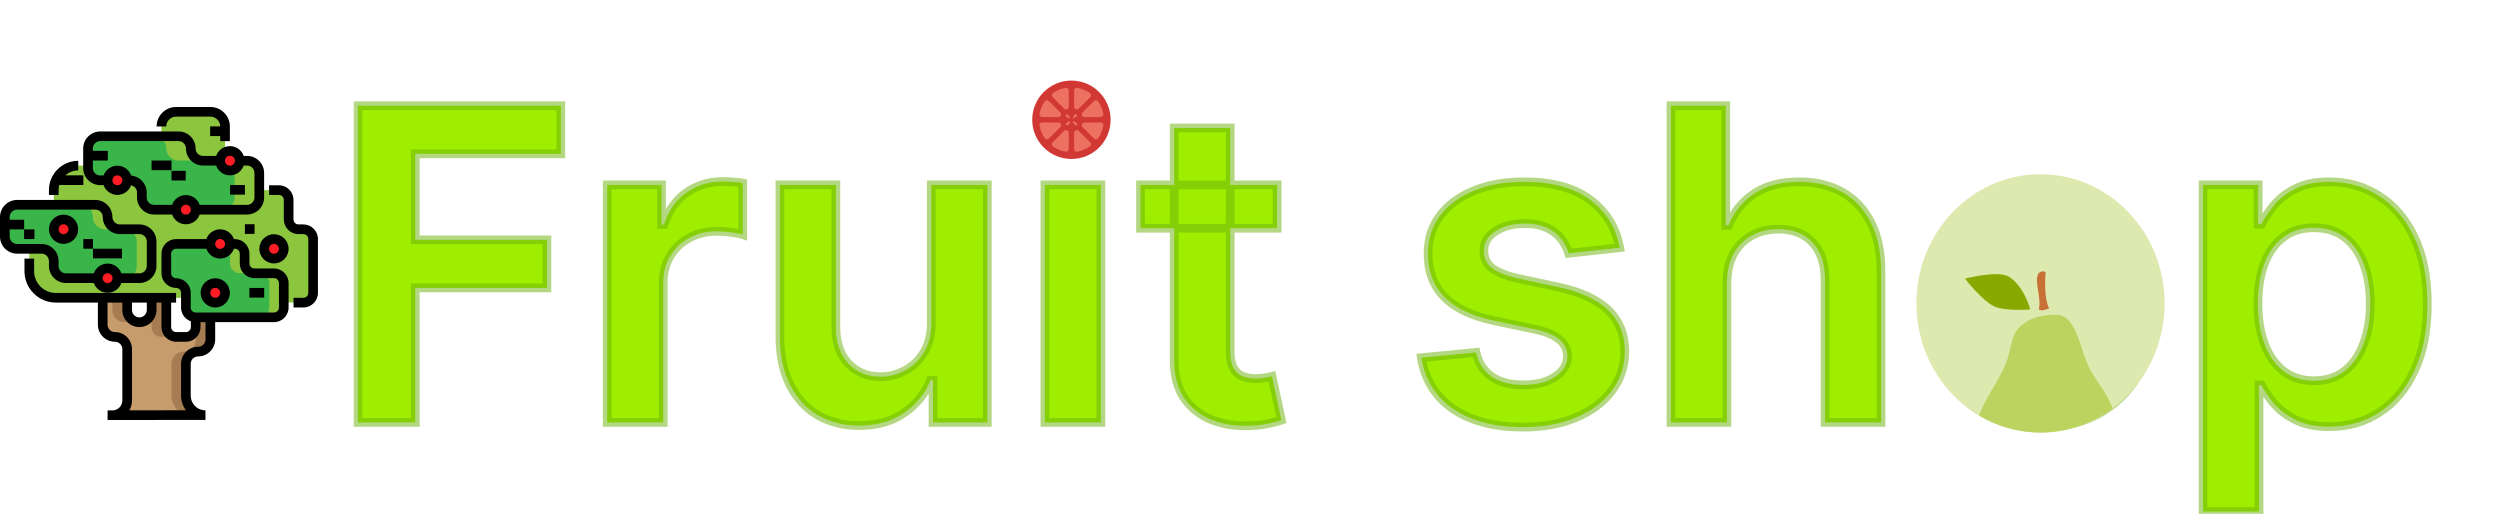 <svg width="574" height="118" viewBox="0 0 574 118" fill="none" xmlns="http://www.w3.org/2000/svg">
<g clip-path="url(#clip0_11_213)">
<path d="M67.397 69.488H69.644C70.885 69.488 71.892 68.084 71.892 64.994V54.882C71.892 53.641 70.885 52.635 69.644 52.635H68.521C67.28 52.635 66.274 51.629 66.274 50.388V45.894C66.274 44.653 65.268 43.647 64.027 43.647H61.78H51.668V32.411V29.041C51.668 27.179 50.159 25.67 48.297 25.67H40.433C38.571 25.67 37.062 27.179 37.062 29.041V38.029H17.962C14.859 38.029 12.344 40.544 12.344 43.647V57.129H6.726V59.376V62.27C6.726 65.636 9.455 68.364 12.82 68.364H40.432" fill="#8CC63F"/>
<path d="M44.927 75.106C44.927 76.347 43.921 77.353 42.68 77.353H40.433C39.192 77.353 38.186 76.347 38.186 75.106V68.365H34.815V71.174C34.815 72.725 33.557 73.983 32.006 73.983C30.454 73.983 29.197 72.725 29.197 71.174V68.365H23.579V74.544C23.579 76.096 24.837 77.353 26.388 77.353C27.939 77.353 29.197 78.611 29.197 80.162V91.959C29.197 93.821 27.688 95.33 25.826 95.33H24.703H47.174C44.692 95.33 42.679 93.318 42.679 90.836V83.533C42.679 81.981 43.937 80.724 45.488 80.724C47.04 80.724 48.297 79.466 48.297 77.915V72.859H44.927V75.106Z" fill="#C69C6D"/>
<path d="M44.997 72.913V77.915C44.997 79.466 43.741 80.724 42.189 80.724C40.638 80.724 39.382 81.981 39.382 83.533V90.836C39.382 93.318 41.321 95.375 43.803 95.375H47.174C44.692 95.375 42.633 93.318 42.633 90.836V83.533C42.633 81.981 43.889 80.724 45.44 80.724C46.992 80.724 48.248 79.466 48.248 77.915V72.913H44.997Z" fill="#A67C52"/>
<path d="M34.801 75.106C34.801 76.347 35.821 77.346 37.062 77.346H39.309C39.504 77.346 39.697 77.317 39.878 77.27C38.91 77.019 38.199 76.152 38.199 75.106V68.627H34.801V71.174V75.106Z" fill="#A67C52"/>
<path d="M28.615 73.983C29.251 73.983 29.834 73.764 30.305 73.408C29.626 72.895 29.185 72.09 29.185 71.174V69.071H25.787V71.174C25.786 72.725 27.064 73.983 28.615 73.983Z" fill="#A67C52"/>
<path d="M48.297 56.005H40.432C39.191 56.005 38.185 57.011 38.185 58.252V62.747C38.185 63.988 39.191 64.994 40.432 64.994C41.673 64.994 42.679 66 42.679 67.241V70.611C42.679 71.852 43.685 72.858 44.926 72.858H62.903C64.144 72.858 65.15 71.852 65.15 70.611V64.994C65.15 63.753 64.144 62.747 62.903 62.747H58.409C57.168 62.747 56.162 61.741 56.162 60.5V58.253C56.162 57.012 55.156 56.006 53.915 56.006" fill="#39B54A"/>
<path d="M26.95 63.87H32.006C33.557 63.87 34.815 62.613 34.815 61.062V55.444C34.815 53.892 33.557 52.635 32.006 52.635H27.512C25.96 52.635 24.703 51.377 24.703 49.826C24.703 48.275 23.445 47.017 21.894 47.017H3.917C2.366 47.017 1.108 48.275 1.108 49.826V54.32C1.108 55.872 2.366 57.129 3.917 57.129H9.535C11.086 57.129 12.344 58.387 12.344 59.938V61.062C12.344 62.613 13.601 63.87 15.153 63.87H22.456" fill="#39B54A"/>
<path d="M52.829 58.253V60.5C52.829 61.741 53.797 62.717 55.038 62.717H58.409C57.168 62.717 56.228 61.741 56.228 60.5V58.253C56.228 57.012 55.156 56.067 53.915 56.067H50.544C51.785 56.067 52.829 57.012 52.829 58.253Z" fill="#8CC63F"/>
<path d="M61.843 70.639C61.843 71.88 60.774 72.913 59.533 72.913H62.903C64.144 72.913 65.094 71.853 65.094 70.612V64.995C65.094 63.753 64.144 62.717 62.903 62.717H59.533C60.774 62.717 61.843 63.752 61.843 64.993V70.639Z" fill="#8CC63F"/>
<path d="M21.332 49.86C21.332 51.412 22.59 52.668 24.141 52.668H27.512C25.96 52.668 24.703 51.412 24.703 49.86C24.703 48.309 23.445 47.053 21.894 47.053H18.523C20.075 47.053 21.332 48.309 21.332 49.86Z" fill="#8CC63F"/>
<path d="M31.402 61.076C31.402 62.627 30.186 63.899 28.635 63.899H32.006C33.557 63.899 34.801 62.613 34.801 61.062V58.253V55.444C34.801 53.893 33.557 52.668 32.006 52.668H28.635C30.187 52.668 31.402 53.916 31.402 55.467V61.076Z" fill="#8CC63F"/>
<path d="M23.018 41.4C21.466 41.4 20.209 40.142 20.209 38.591V34.096C20.209 32.545 21.466 31.288 23.018 31.288H40.994C42.546 31.288 43.803 32.545 43.803 34.096C43.803 35.648 45.061 36.906 46.612 36.906H56.724C58.276 36.906 59.533 38.163 59.533 39.714V45.332C59.533 46.883 58.276 48.141 56.724 48.141H44.927H35.377C33.825 48.141 32.568 46.883 32.568 45.332V44.209C32.568 42.657 31.31 41.4 29.759 41.4H23.018Z" fill="#39B54A"/>
<path d="M24.703 66.118C25.944 66.118 26.95 65.112 26.95 63.871C26.95 62.63 25.944 61.623 24.703 61.623C23.462 61.623 22.456 62.63 22.456 63.871C22.456 65.112 23.462 66.118 24.703 66.118Z" fill="#FF1D25"/>
<path d="M14.591 54.883C15.832 54.883 16.838 53.877 16.838 52.636C16.838 51.395 15.832 50.389 14.591 50.389C13.35 50.389 12.344 51.395 12.344 52.636C12.344 53.877 13.35 54.883 14.591 54.883Z" fill="#FF1D25"/>
<path d="M42.68 50.389C43.921 50.389 44.927 49.383 44.927 48.142C44.927 46.901 43.921 45.895 42.68 45.895C41.439 45.895 40.433 46.901 40.433 48.142C40.433 49.383 41.439 50.389 42.68 50.389Z" fill="#FF1D25"/>
<path d="M26.949 43.647C28.19 43.647 29.196 42.641 29.196 41.4C29.196 40.159 28.19 39.153 26.949 39.153C25.708 39.153 24.702 40.159 24.702 41.4C24.702 42.641 25.708 43.647 26.949 43.647Z" fill="#FF1D25"/>
<path d="M49.421 69.489C50.662 69.489 51.668 68.483 51.668 67.242C51.668 66.001 50.662 64.995 49.421 64.995C48.18 64.995 47.174 66.001 47.174 67.242C47.174 68.483 48.18 69.489 49.421 69.489Z" fill="#FF1D25"/>
<path d="M50.544 58.253C51.785 58.253 52.791 57.247 52.791 56.006C52.791 54.765 51.785 53.759 50.544 53.759C49.303 53.759 48.297 54.765 48.297 56.006C48.297 57.247 49.303 58.253 50.544 58.253Z" fill="#FF1D25"/>
<path d="M62.904 59.376C64.145 59.376 65.151 58.37 65.151 57.129C65.151 55.888 64.145 54.882 62.904 54.882C61.663 54.882 60.657 55.888 60.657 57.129C60.657 58.37 61.663 59.376 62.904 59.376Z" fill="#FF1D25"/>
<path d="M38.185 34.048C38.185 35.6 39.443 36.856 40.994 36.856H46.612C45.061 36.856 43.803 35.6 43.803 34.048C43.803 32.497 42.546 31.241 40.994 31.241H35.377C36.928 31.241 38.185 32.497 38.185 34.048Z" fill="#8CC63F"/>
<path d="M53.863 45.305C53.863 46.856 52.657 48.087 51.106 48.087H56.724C58.275 48.087 59.479 46.883 59.479 45.332V39.714C59.479 38.163 58.275 36.856 56.724 36.856H51.106C52.657 36.856 53.863 38.125 53.863 39.676V45.305Z" fill="#8CC63F"/>
<path d="M69.645 70.596H67.397V68.38H69.645C70.273 68.38 70.784 67.869 70.784 67.241V54.882C70.784 54.254 70.273 53.743 69.645 53.743H68.521C66.671 53.743 65.166 52.238 65.166 50.388V45.894C65.166 45.266 64.655 44.755 64.027 44.755H61.78V42.538H64.027C65.877 42.538 67.382 44.043 67.382 45.894V50.388C67.382 51.016 67.893 51.526 68.521 51.526H69.645C71.495 51.526 73 53.032 73 54.882V67.241C73 69.091 71.495 70.596 69.645 70.596Z" fill="black"/>
<path d="M52.792 39.152C54.033 39.152 55.039 38.146 55.039 36.905C55.039 35.664 54.033 34.658 52.792 34.658C51.551 34.658 50.545 35.664 50.545 36.905C50.545 38.146 51.551 39.152 52.792 39.152Z" fill="#FF1D25"/>
<path d="M14.591 55.99C12.741 55.99 11.235 54.485 11.235 52.635C11.235 50.785 12.741 49.28 14.591 49.28C16.441 49.28 17.946 50.785 17.946 52.635C17.946 54.485 16.441 55.99 14.591 55.99ZM14.591 51.496C13.963 51.496 13.452 52.007 13.452 52.635C13.452 53.263 13.963 53.774 14.591 53.774C15.219 53.774 15.73 53.263 15.73 52.635C15.73 52.007 15.219 51.496 14.591 51.496Z" fill="black"/>
<path d="M49.421 70.597C47.571 70.597 46.065 69.091 46.065 67.241C46.065 65.391 47.571 63.886 49.421 63.886C51.271 63.886 52.776 65.391 52.776 67.241C52.776 69.091 51.271 70.597 49.421 70.597ZM49.421 66.102C48.793 66.102 48.282 66.613 48.282 67.241C48.282 67.869 48.793 68.38 49.421 68.38C50.049 68.38 50.56 67.869 50.56 67.241C50.56 66.613 50.049 66.102 49.421 66.102Z" fill="black"/>
<path d="M62.903 60.485C61.053 60.485 59.548 58.98 59.548 57.129C59.548 55.279 61.053 53.774 62.903 53.774C64.753 53.774 66.259 55.279 66.259 57.129C66.259 58.98 64.754 60.485 62.903 60.485ZM62.903 55.99C62.275 55.99 61.764 56.501 61.764 57.129C61.764 57.757 62.275 58.268 62.903 58.268C63.531 58.268 64.042 57.757 64.042 57.129C64.042 56.501 63.531 55.99 62.903 55.99Z" fill="black"/>
<path d="M7.906 52.668H5.541V54.885H7.906V52.668Z" fill="black"/>
<path d="M21.353 54.885H19.137V57.101H21.353V54.885Z" fill="black"/>
<path d="M28.003 57.101H21.353V59.318H28.003V57.101Z" fill="black"/>
<path d="M19.137 40.255H14.995C15.788 39.56 16.826 39.138 17.962 39.138V36.921C14.253 36.921 11.236 39.938 11.236 43.647V44.77H13.452V43.647C13.452 43.24 13.507 42.847 13.609 42.472H19.137V40.255H19.137V40.255Z" fill="black"/>
<path d="M56.724 35.797H55.958C55.499 34.49 54.253 33.55 52.791 33.55C51.329 33.55 50.084 34.49 49.625 35.797H46.612C45.674 35.797 44.911 35.035 44.911 34.097C44.911 31.937 43.154 30.18 40.994 30.18H23.017C20.858 30.18 19.1 31.937 19.1 34.097V38.591C19.1 40.751 20.858 42.508 23.017 42.508H23.784C24.242 43.815 25.488 44.755 26.95 44.755C28.399 44.755 29.636 43.832 30.105 42.544C30.877 42.704 31.459 43.39 31.459 44.209V45.333C31.459 47.492 33.217 49.25 35.377 49.25H39.513C39.972 50.557 41.218 51.497 42.68 51.497C44.142 51.497 45.387 50.557 45.846 49.25H56.724C58.884 49.25 60.641 47.492 60.641 45.333V39.715C60.641 37.555 58.884 35.797 56.724 35.797ZM52.791 35.767C53.419 35.767 53.93 36.278 53.93 36.906C53.93 37.534 53.419 38.045 52.791 38.045C52.163 38.045 51.653 37.534 51.653 36.906C51.653 36.278 52.163 35.767 52.791 35.767ZM26.95 42.539C26.322 42.539 25.811 42.028 25.811 41.4C25.811 40.772 26.322 40.261 26.95 40.261C27.578 40.261 28.089 40.772 28.089 41.4C28.089 42.028 27.578 42.539 26.95 42.539ZM42.679 49.28C42.052 49.28 41.541 48.769 41.541 48.141C41.541 47.513 42.052 47.002 42.679 47.002C43.307 47.002 43.818 47.513 43.818 48.141C43.818 48.769 43.307 49.28 42.679 49.28ZM58.424 45.332C58.424 46.27 57.661 47.033 56.724 47.033H45.846C45.387 45.726 44.142 44.786 42.679 44.786C41.218 44.786 39.972 45.726 39.513 47.033H35.376C34.439 47.033 33.676 46.27 33.676 45.332V44.209C33.676 42.171 32.112 40.493 30.122 40.309C29.668 38.993 28.418 38.044 26.95 38.044C25.488 38.044 24.242 38.984 23.783 40.291H23.017C22.08 40.291 21.317 39.528 21.317 38.591V36.856H24.752V34.64H21.317V34.097C21.317 33.159 22.08 32.396 23.017 32.396H40.994C41.932 32.396 42.695 33.159 42.695 34.097C42.695 36.257 44.452 38.014 46.612 38.014H49.625C50.084 39.321 51.329 40.261 52.791 40.261C54.253 40.261 55.499 39.321 55.958 38.014H56.724C57.661 38.014 58.424 38.777 58.424 39.715V45.332H58.424Z" fill="black"/>
<path d="M39.382 36.856H34.801V39.073H39.382V36.856Z" fill="black"/>
<path d="M42.633 39.221H39.382V41.437H42.633V39.221Z" fill="black"/>
<path d="M56.228 42.472H52.829V44.688H56.228V42.472Z" fill="black"/>
<path d="M58.444 51.486H56.228V53.703H58.444V51.486Z" fill="black"/>
<path d="M60.661 66.115H57.262V68.332H60.661V66.115Z" fill="black"/>
<path d="M48.297 24.561H40.432C37.963 24.561 35.954 26.571 35.954 29.041H38.17C38.17 27.793 39.185 26.778 40.433 26.778H48.297C49.539 26.778 50.55 27.784 50.559 29.024H48.248V31.241H50.56V32.411H52.776V29.04C52.776 26.571 50.767 24.561 48.297 24.561Z" fill="black"/>
<path d="M11.235 59.938V61.062C11.235 63.222 12.993 64.979 15.153 64.979H21.536C21.995 66.286 23.241 67.226 24.703 67.226C26.165 67.226 27.41 66.286 27.869 64.979H32.006C34.166 64.979 35.923 63.222 35.923 61.062V55.444C35.923 53.284 34.166 51.527 32.006 51.527H27.512C26.574 51.527 25.811 50.764 25.811 49.826C25.811 47.666 24.054 45.909 21.894 45.909H3.917C1.757 45.909 0 47.666 0 49.826V54.321C0 56.481 1.757 58.238 3.917 58.238H9.535C10.473 58.238 11.235 59.001 11.235 59.938ZM24.703 65.009C24.075 65.009 23.564 64.499 23.564 63.87C23.564 63.242 24.075 62.731 24.703 62.731C25.331 62.731 25.842 63.242 25.842 63.87C25.842 64.499 25.331 65.009 24.703 65.009ZM2.217 54.321V52.668H5.542V50.451H2.217V49.826C2.217 48.889 2.98 48.126 3.917 48.126H21.894C22.832 48.126 23.595 48.889 23.595 49.826C23.595 51.986 25.352 53.744 27.512 53.744H32.006C32.944 53.744 33.706 54.507 33.706 55.444V61.062C33.706 61.999 32.944 62.762 32.006 62.762H27.869C27.41 61.455 26.165 60.515 24.703 60.515C23.241 60.515 21.995 61.455 21.536 62.762H15.153C14.215 62.762 13.452 61.999 13.452 61.062V59.938C13.452 57.778 11.695 56.021 9.535 56.021H3.917C2.98 56.021 2.217 55.258 2.217 54.321Z" fill="black"/>
<path d="M62.903 61.639H58.409C57.781 61.639 57.27 61.128 57.27 60.5V58.253C57.27 56.403 55.765 54.897 53.915 54.897H53.711C53.252 53.59 52.006 52.65 50.544 52.65C49.083 52.65 47.837 53.59 47.378 54.897H40.432C38.582 54.897 37.077 56.403 37.077 58.253V62.747C37.077 64.597 38.582 66.102 40.432 66.102C41.06 66.102 41.571 66.613 41.571 67.241V70.612C41.571 72.073 42.511 73.32 43.818 73.778V75.106C43.818 75.734 43.307 76.245 42.679 76.245H40.432C39.804 76.245 39.293 75.734 39.293 75.106V69.473H40.432V67.256H12.82C10.071 67.256 7.834 65.019 7.834 62.27V59.376H5.618V62.27C5.618 66.242 8.849 69.473 12.82 69.473H22.471V74.544C22.471 76.704 24.228 78.461 26.388 78.461C27.326 78.461 28.089 79.224 28.089 80.162V91.959C28.089 93.207 27.074 94.221 25.826 94.222H25.825H24.703V96.438H25.827C25.827 96.438 25.828 96.438 25.828 96.438L46.608 96.41C46.794 96.428 46.983 96.438 47.174 96.438V96.409H47.175L47.174 95.3V94.222C47.174 94.222 47.173 94.222 47.173 94.222V94.192L46.74 94.193C45.078 93.979 43.788 92.556 43.788 90.836V83.533C43.788 82.595 44.551 81.832 45.489 81.832C47.649 81.832 49.406 80.075 49.406 77.915V73.967H62.904C64.754 73.967 66.259 72.462 66.259 70.612V64.994C66.259 63.144 64.754 61.639 62.903 61.639ZM50.544 54.867C51.172 54.867 51.683 55.378 51.683 56.006C51.683 56.634 51.172 57.145 50.544 57.145C49.916 57.145 49.406 56.634 49.406 56.006C49.406 55.378 49.916 54.867 50.544 54.867ZM30.305 69.473H33.707V71.173C33.707 72.111 32.944 72.874 32.006 72.874C31.069 72.874 30.306 72.111 30.306 71.173L30.305 69.473ZM47.189 77.915C47.189 78.852 46.426 79.615 45.488 79.615C43.328 79.615 41.571 81.373 41.571 83.532V90.835C41.571 92.096 41.99 93.261 42.696 94.198L29.693 94.216C30.081 93.553 30.305 92.782 30.305 91.959V80.162C30.305 78.002 28.548 76.245 26.388 76.245C25.451 76.245 24.688 75.482 24.688 74.544V69.473H28.089V71.173C28.089 73.334 29.846 75.091 32.006 75.091C34.166 75.091 35.923 73.333 35.923 71.173V69.473H37.077V75.106C37.077 76.956 38.583 78.461 40.433 78.461H42.68C44.53 78.461 46.035 76.956 46.035 75.106V73.967H47.189L47.189 77.915ZM64.042 70.612C64.042 71.24 63.531 71.751 62.903 71.751H44.927C44.299 71.751 43.788 71.24 43.788 70.612V67.241C43.788 65.391 42.283 63.886 40.433 63.886C39.804 63.886 39.294 63.375 39.294 62.747V58.253C39.294 57.625 39.804 57.114 40.433 57.114H47.378C47.837 58.421 49.083 59.361 50.544 59.361C52.006 59.361 53.252 58.421 53.711 57.114H53.915C54.543 57.114 55.054 57.625 55.054 58.253V60.5C55.054 62.35 56.559 63.855 58.409 63.855H62.904C63.532 63.855 64.042 64.366 64.042 64.994V70.612H64.042Z" fill="black"/>
</g>
<mask id="path-40-outside-1_11_213" maskUnits="userSpaceOnUse" x="81" y="19" width="478" height="100" fill="black">
<rect fill="white" x="81" y="19" width="478" height="100"/>
<path d="M82.173 97V24.273H128.764V35.317H95.348V55.061H125.568V66.105H95.348V97H82.173ZM139.418 97V42.455H151.882V51.545H152.45C153.445 48.397 155.149 45.97 157.564 44.266C160.002 42.537 162.784 41.673 165.909 41.673C166.619 41.673 167.412 41.709 168.288 41.78C169.188 41.827 169.934 41.91 170.526 42.028V53.854C169.981 53.664 169.117 53.499 167.933 53.356C166.773 53.191 165.649 53.108 164.56 53.108C162.216 53.108 160.109 53.617 158.239 54.635C156.392 55.629 154.936 57.014 153.871 58.79C152.805 60.565 152.273 62.613 152.273 64.933V97H139.418ZM213.832 74.06V42.455H226.687V97H214.222V87.305H213.654C212.423 90.359 210.399 92.857 207.582 94.798C204.788 96.74 201.344 97.71 197.248 97.71C193.673 97.71 190.513 96.917 187.766 95.331C185.044 93.721 182.913 91.389 181.374 88.335C179.835 85.258 179.066 81.541 179.066 77.185V42.455H191.921V75.196C191.921 78.653 192.868 81.399 194.762 83.435C196.656 85.471 199.142 86.489 202.219 86.489C204.113 86.489 205.948 86.027 207.724 85.104C209.499 84.18 210.955 82.807 212.092 80.984C213.252 79.138 213.832 76.829 213.832 74.06ZM239.906 97V42.455H252.761V97H239.906ZM246.369 34.713C244.333 34.713 242.581 34.038 241.113 32.689C239.645 31.316 238.912 29.671 238.912 27.753C238.912 25.812 239.645 24.166 241.113 22.817C242.581 21.444 244.333 20.757 246.369 20.757C248.429 20.757 250.181 21.444 251.625 22.817C253.092 24.166 253.826 25.812 253.826 27.753C253.826 29.671 253.092 31.316 251.625 32.689C250.181 34.038 248.429 34.713 246.369 34.713ZM293.217 42.455V52.398H261.861V42.455H293.217ZM269.602 29.386H282.457V80.594C282.457 82.322 282.718 83.648 283.239 84.571C283.783 85.471 284.493 86.086 285.369 86.418C286.245 86.749 287.216 86.915 288.281 86.915C289.086 86.915 289.82 86.856 290.483 86.737C291.17 86.619 291.69 86.512 292.045 86.418L294.212 96.467C293.525 96.704 292.543 96.965 291.264 97.249C290.009 97.533 288.471 97.698 286.648 97.746C283.428 97.84 280.528 97.355 277.947 96.29C275.367 95.201 273.319 93.52 271.804 91.247C270.313 88.974 269.579 86.133 269.602 82.724V29.386ZM371.884 56.872L360.165 58.151C359.834 56.967 359.254 55.854 358.425 54.812C357.62 53.771 356.531 52.93 355.158 52.291C353.785 51.652 352.104 51.332 350.115 51.332C347.44 51.332 345.191 51.912 343.368 53.072C341.569 54.233 340.681 55.736 340.705 57.582C340.681 59.169 341.261 60.459 342.445 61.453C343.652 62.447 345.641 63.264 348.411 63.903L357.715 65.892C362.876 67.005 366.711 68.769 369.221 71.183C371.754 73.598 373.032 76.758 373.056 80.665C373.032 84.097 372.026 87.128 370.037 89.756C368.072 92.36 365.338 94.396 361.834 95.864C358.33 97.331 354.306 98.065 349.76 98.065C343.084 98.065 337.71 96.669 333.638 93.875C329.566 91.058 327.14 87.14 326.358 82.121L338.894 80.913C339.462 83.376 340.669 85.234 342.516 86.489C344.363 87.743 346.766 88.371 349.725 88.371C352.779 88.371 355.229 87.743 357.076 86.489C358.946 85.234 359.881 83.683 359.881 81.837C359.881 80.274 359.277 78.984 358.07 77.966C356.886 76.948 355.04 76.167 352.53 75.622L343.226 73.669C337.994 72.58 334.123 70.745 331.614 68.165C329.105 65.561 327.862 62.27 327.885 58.293C327.862 54.931 328.773 52.019 330.62 49.557C332.49 47.071 335.082 45.153 338.397 43.804C341.735 42.431 345.582 41.744 349.938 41.744C356.33 41.744 361.361 43.106 365.03 45.828C368.723 48.551 371.008 52.232 371.884 56.872ZM396.511 65.04V97H383.656V24.273H396.227V51.723H396.866C398.145 48.645 400.121 46.219 402.797 44.443C405.495 42.644 408.928 41.744 413.095 41.744C416.883 41.744 420.185 42.537 423.002 44.124C425.82 45.71 427.998 48.03 429.537 51.084C431.099 54.138 431.88 57.867 431.88 62.27V97H419.025V64.258C419.025 60.589 418.078 57.736 416.184 55.7C414.314 53.641 411.686 52.611 408.301 52.611C406.028 52.611 403.992 53.108 402.193 54.102C400.417 55.073 399.02 56.481 398.002 58.328C397.008 60.175 396.511 62.412 396.511 65.04ZM468.777 98.065C463.45 98.065 458.833 96.894 454.927 94.55C451.021 92.206 447.991 88.927 445.836 84.713C443.706 80.499 442.64 75.575 442.64 69.94C442.64 64.306 443.706 59.37 445.836 55.132C447.991 50.894 451.021 47.604 454.927 45.26C458.833 42.916 463.45 41.744 468.777 41.744C474.103 41.744 478.72 42.916 482.626 45.26C486.532 47.604 489.551 50.894 491.681 55.132C493.836 59.37 494.913 64.306 494.913 69.94C494.913 75.575 493.836 80.499 491.681 84.713C489.551 88.927 486.532 92.206 482.626 94.55C478.72 96.894 474.103 98.065 468.777 98.065ZM468.848 87.767C471.736 87.767 474.151 86.974 476.092 85.388C478.033 83.778 479.477 81.624 480.424 78.925C481.395 76.226 481.88 73.219 481.88 69.905C481.88 66.567 481.395 63.548 480.424 60.849C479.477 58.127 478.033 55.961 476.092 54.351C474.151 52.741 471.736 51.936 468.848 51.936C465.888 51.936 463.426 52.741 461.461 54.351C459.52 55.961 458.064 58.127 457.093 60.849C456.146 63.548 455.673 66.567 455.673 69.905C455.673 73.219 456.146 76.226 457.093 78.925C458.064 81.624 459.52 83.778 461.461 85.388C463.426 86.974 465.888 87.767 468.848 87.767ZM505.824 117.455V42.455H518.466V51.474H519.212C519.875 50.149 520.81 48.74 522.017 47.249C523.224 45.733 524.858 44.443 526.918 43.378C528.977 42.289 531.605 41.744 534.801 41.744C539.015 41.744 542.815 42.822 546.2 44.976C549.609 47.106 552.308 50.267 554.297 54.457C556.309 58.624 557.315 63.738 557.315 69.798C557.315 75.788 556.333 80.878 554.368 85.068C552.403 89.258 549.728 92.454 546.342 94.656C542.957 96.858 539.122 97.959 534.837 97.959C531.712 97.959 529.119 97.438 527.06 96.396C525 95.355 523.343 94.1 522.088 92.632C520.857 91.141 519.898 89.732 519.212 88.406H518.679V117.455H505.824ZM518.43 69.727C518.43 73.255 518.928 76.344 519.922 78.996C520.94 81.647 522.396 83.719 524.29 85.21C526.207 86.678 528.527 87.412 531.25 87.412C534.091 87.412 536.47 86.654 538.388 85.139C540.305 83.6 541.75 81.505 542.72 78.854C543.714 76.178 544.212 73.136 544.212 69.727C544.212 66.342 543.726 63.335 542.756 60.707C541.785 58.08 540.341 56.02 538.423 54.528C536.506 53.037 534.115 52.291 531.25 52.291C528.504 52.291 526.172 53.013 524.254 54.457C522.337 55.901 520.881 57.926 519.886 60.53C518.916 63.134 518.43 66.2 518.43 69.727Z"/>
</mask>
<path d="M82.173 97V24.273H128.764V35.317H95.348V55.061H125.568V66.105H95.348V97H82.173ZM139.418 97V42.455H151.882V51.545H152.45C153.445 48.397 155.149 45.97 157.564 44.266C160.002 42.537 162.784 41.673 165.909 41.673C166.619 41.673 167.412 41.709 168.288 41.78C169.188 41.827 169.934 41.91 170.526 42.028V53.854C169.981 53.664 169.117 53.499 167.933 53.356C166.773 53.191 165.649 53.108 164.56 53.108C162.216 53.108 160.109 53.617 158.239 54.635C156.392 55.629 154.936 57.014 153.871 58.79C152.805 60.565 152.273 62.613 152.273 64.933V97H139.418ZM213.832 74.06V42.455H226.687V97H214.222V87.305H213.654C212.423 90.359 210.399 92.857 207.582 94.798C204.788 96.74 201.344 97.71 197.248 97.71C193.673 97.71 190.513 96.917 187.766 95.331C185.044 93.721 182.913 91.389 181.374 88.335C179.835 85.258 179.066 81.541 179.066 77.185V42.455H191.921V75.196C191.921 78.653 192.868 81.399 194.762 83.435C196.656 85.471 199.142 86.489 202.219 86.489C204.113 86.489 205.948 86.027 207.724 85.104C209.499 84.18 210.955 82.807 212.092 80.984C213.252 79.138 213.832 76.829 213.832 74.06ZM239.906 97V42.455H252.761V97H239.906ZM246.369 34.713C244.333 34.713 242.581 34.038 241.113 32.689C239.645 31.316 238.912 29.671 238.912 27.753C238.912 25.812 239.645 24.166 241.113 22.817C242.581 21.444 244.333 20.757 246.369 20.757C248.429 20.757 250.181 21.444 251.625 22.817C253.092 24.166 253.826 25.812 253.826 27.753C253.826 29.671 253.092 31.316 251.625 32.689C250.181 34.038 248.429 34.713 246.369 34.713ZM293.217 42.455V52.398H261.861V42.455H293.217ZM269.602 29.386H282.457V80.594C282.457 82.322 282.718 83.648 283.239 84.571C283.783 85.471 284.493 86.086 285.369 86.418C286.245 86.749 287.216 86.915 288.281 86.915C289.086 86.915 289.82 86.856 290.483 86.737C291.17 86.619 291.69 86.512 292.045 86.418L294.212 96.467C293.525 96.704 292.543 96.965 291.264 97.249C290.009 97.533 288.471 97.698 286.648 97.746C283.428 97.84 280.528 97.355 277.947 96.29C275.367 95.201 273.319 93.52 271.804 91.247C270.313 88.974 269.579 86.133 269.602 82.724V29.386ZM371.884 56.872L360.165 58.151C359.834 56.967 359.254 55.854 358.425 54.812C357.62 53.771 356.531 52.93 355.158 52.291C353.785 51.652 352.104 51.332 350.115 51.332C347.44 51.332 345.191 51.912 343.368 53.072C341.569 54.233 340.681 55.736 340.705 57.582C340.681 59.169 341.261 60.459 342.445 61.453C343.652 62.447 345.641 63.264 348.411 63.903L357.715 65.892C362.876 67.005 366.711 68.769 369.221 71.183C371.754 73.598 373.032 76.758 373.056 80.665C373.032 84.097 372.026 87.128 370.037 89.756C368.072 92.36 365.338 94.396 361.834 95.864C358.33 97.331 354.306 98.065 349.76 98.065C343.084 98.065 337.71 96.669 333.638 93.875C329.566 91.058 327.14 87.14 326.358 82.121L338.894 80.913C339.462 83.376 340.669 85.234 342.516 86.489C344.363 87.743 346.766 88.371 349.725 88.371C352.779 88.371 355.229 87.743 357.076 86.489C358.946 85.234 359.881 83.683 359.881 81.837C359.881 80.274 359.277 78.984 358.07 77.966C356.886 76.948 355.04 76.167 352.53 75.622L343.226 73.669C337.994 72.58 334.123 70.745 331.614 68.165C329.105 65.561 327.862 62.27 327.885 58.293C327.862 54.931 328.773 52.019 330.62 49.557C332.49 47.071 335.082 45.153 338.397 43.804C341.735 42.431 345.582 41.744 349.938 41.744C356.33 41.744 361.361 43.106 365.03 45.828C368.723 48.551 371.008 52.232 371.884 56.872ZM396.511 65.04V97H383.656V24.273H396.227V51.723H396.866C398.145 48.645 400.121 46.219 402.797 44.443C405.495 42.644 408.928 41.744 413.095 41.744C416.883 41.744 420.185 42.537 423.002 44.124C425.82 45.71 427.998 48.03 429.537 51.084C431.099 54.138 431.88 57.867 431.88 62.27V97H419.025V64.258C419.025 60.589 418.078 57.736 416.184 55.7C414.314 53.641 411.686 52.611 408.301 52.611C406.028 52.611 403.992 53.108 402.193 54.102C400.417 55.073 399.02 56.481 398.002 58.328C397.008 60.175 396.511 62.412 396.511 65.04ZM468.777 98.065C463.45 98.065 458.833 96.894 454.927 94.55C451.021 92.206 447.991 88.927 445.836 84.713C443.706 80.499 442.64 75.575 442.64 69.94C442.64 64.306 443.706 59.37 445.836 55.132C447.991 50.894 451.021 47.604 454.927 45.26C458.833 42.916 463.45 41.744 468.777 41.744C474.103 41.744 478.72 42.916 482.626 45.26C486.532 47.604 489.551 50.894 491.681 55.132C493.836 59.37 494.913 64.306 494.913 69.94C494.913 75.575 493.836 80.499 491.681 84.713C489.551 88.927 486.532 92.206 482.626 94.55C478.72 96.894 474.103 98.065 468.777 98.065ZM468.848 87.767C471.736 87.767 474.151 86.974 476.092 85.388C478.033 83.778 479.477 81.624 480.424 78.925C481.395 76.226 481.88 73.219 481.88 69.905C481.88 66.567 481.395 63.548 480.424 60.849C479.477 58.127 478.033 55.961 476.092 54.351C474.151 52.741 471.736 51.936 468.848 51.936C465.888 51.936 463.426 52.741 461.461 54.351C459.52 55.961 458.064 58.127 457.093 60.849C456.146 63.548 455.673 66.567 455.673 69.905C455.673 73.219 456.146 76.226 457.093 78.925C458.064 81.624 459.52 83.778 461.461 85.388C463.426 86.974 465.888 87.767 468.848 87.767ZM505.824 117.455V42.455H518.466V51.474H519.212C519.875 50.149 520.81 48.74 522.017 47.249C523.224 45.733 524.858 44.443 526.918 43.378C528.977 42.289 531.605 41.744 534.801 41.744C539.015 41.744 542.815 42.822 546.2 44.976C549.609 47.106 552.308 50.267 554.297 54.457C556.309 58.624 557.315 63.738 557.315 69.798C557.315 75.788 556.333 80.878 554.368 85.068C552.403 89.258 549.728 92.454 546.342 94.656C542.957 96.858 539.122 97.959 534.837 97.959C531.712 97.959 529.119 97.438 527.06 96.396C525 95.355 523.343 94.1 522.088 92.632C520.857 91.141 519.898 89.732 519.212 88.406H518.679V117.455H505.824ZM518.43 69.727C518.43 73.255 518.928 76.344 519.922 78.996C520.94 81.647 522.396 83.719 524.29 85.21C526.207 86.678 528.527 87.412 531.25 87.412C534.091 87.412 536.47 86.654 538.388 85.139C540.305 83.6 541.75 81.505 542.72 78.854C543.714 76.178 544.212 73.136 544.212 69.727C544.212 66.342 543.726 63.335 542.756 60.707C541.785 58.08 540.341 56.02 538.423 54.528C536.506 53.037 534.115 52.291 531.25 52.291C528.504 52.291 526.172 53.013 524.254 54.457C522.337 55.901 520.881 57.926 519.886 60.53C518.916 63.134 518.43 66.2 518.43 69.727Z" fill="#9FEE00"/>
<path d="M82.173 97H81.173V98H82.173V97ZM82.173 24.273V23.273H81.173V24.273H82.173ZM128.764 24.273H129.764V23.273H128.764V24.273ZM128.764 35.317V36.317H129.764V35.317H128.764ZM95.348 35.317V34.317H94.348V35.317H95.348ZM95.348 55.061H94.348V56.061H95.348V55.061ZM125.568 55.061H126.568V54.061H125.568V55.061ZM125.568 66.105V67.105H126.568V66.105H125.568ZM95.348 66.105V65.105H94.348V66.105H95.348ZM95.348 97V98H96.348V97H95.348ZM83.173 97V24.273H81.173V97H83.173ZM82.173 25.273H128.764V23.273H82.173V25.273ZM127.764 24.273V35.317H129.764V24.273H127.764ZM128.764 34.317H95.348V36.317H128.764V34.317ZM94.348 35.317V55.061H96.348V35.317H94.348ZM95.348 56.061H125.568V54.061H95.348V56.061ZM124.568 55.061V66.105H126.568V55.061H124.568ZM125.568 65.105H95.348V67.105H125.568V65.105ZM94.348 66.105V97H96.348V66.105H94.348ZM95.348 96H82.173V98H95.348V96ZM139.418 97H138.418V98H139.418V97ZM139.418 42.455V41.455H138.418V42.455H139.418ZM151.882 42.455H152.882V41.455H151.882V42.455ZM151.882 51.545H150.882V52.545H151.882V51.545ZM152.45 51.545V52.545H153.183L153.404 51.847L152.45 51.545ZM157.564 44.266L158.141 45.083L158.142 45.081L157.564 44.266ZM168.288 41.78L168.208 42.777L168.222 42.778L168.236 42.778L168.288 41.78ZM170.526 42.028H171.526V41.209L170.722 41.048L170.526 42.028ZM170.526 53.854L170.197 54.798L171.526 55.26V53.854H170.526ZM167.933 53.356L167.792 54.346L167.803 54.348L167.814 54.349L167.933 53.356ZM158.239 54.635L158.713 55.515L158.717 55.513L158.239 54.635ZM152.273 97V98H153.273V97H152.273ZM140.418 97V42.455H138.418V97H140.418ZM139.418 43.455H151.882V41.455H139.418V43.455ZM150.882 42.455V51.545H152.882V42.455H150.882ZM151.882 52.545H152.45V50.545H151.882V52.545ZM153.404 51.847C154.34 48.881 155.925 46.646 158.141 45.083L156.987 43.449C154.373 45.294 152.549 47.913 151.497 51.244L153.404 51.847ZM158.142 45.081C160.404 43.479 162.981 42.673 165.909 42.673V40.673C162.587 40.673 159.601 41.596 156.986 43.45L158.142 45.081ZM165.909 42.673C166.587 42.673 167.352 42.707 168.208 42.777L168.369 40.783C167.472 40.71 166.652 40.673 165.909 40.673V42.673ZM168.236 42.778C169.108 42.824 169.802 42.904 170.329 43.009L170.722 41.048C170.066 40.917 169.268 40.83 168.341 40.781L168.236 42.778ZM169.526 42.028V53.854H171.526V42.028H169.526ZM170.854 52.909C170.202 52.682 169.249 52.507 168.052 52.364L167.814 54.349C168.985 54.49 169.76 54.646 170.197 54.798L170.854 52.909ZM168.075 52.367C166.871 52.195 165.699 52.108 164.56 52.108V54.108C165.598 54.108 166.675 54.187 167.792 54.346L168.075 52.367ZM164.56 52.108C162.066 52.108 159.792 52.651 157.761 53.757L158.717 55.513C160.426 54.583 162.366 54.108 164.56 54.108V52.108ZM157.765 53.755C155.762 54.833 154.172 56.343 153.013 58.275L154.728 59.304C155.7 57.685 157.022 56.426 158.713 55.515L157.765 53.755ZM153.013 58.275C151.844 60.224 151.273 62.454 151.273 64.933H153.273C153.273 62.772 153.767 60.906 154.728 59.304L153.013 58.275ZM151.273 64.933V97H153.273V64.933H151.273ZM152.273 96H139.418V98H152.273V96ZM213.832 42.455V41.455H212.832V42.455H213.832ZM226.687 42.455H227.687V41.455H226.687V42.455ZM226.687 97V98H227.687V97H226.687ZM214.222 97H213.222V98H214.222V97ZM214.222 87.305H215.222V86.305H214.222V87.305ZM213.654 87.305V86.305H212.979L212.727 86.931L213.654 87.305ZM207.582 94.798L207.014 93.975L207.011 93.977L207.582 94.798ZM187.766 95.331L187.257 96.192L187.266 96.197L187.766 95.331ZM181.374 88.335L180.48 88.782L180.481 88.785L181.374 88.335ZM179.066 42.455V41.455H178.066V42.455H179.066ZM191.921 42.455H192.921V41.455H191.921V42.455ZM194.762 83.435L194.03 84.116H194.03L194.762 83.435ZM207.724 85.104L207.262 84.216L207.724 85.104ZM212.092 80.984L211.245 80.452L211.243 80.455L212.092 80.984ZM214.832 74.06V42.455H212.832V74.06H214.832ZM213.832 43.455H226.687V41.455H213.832V43.455ZM225.687 42.455V97H227.687V42.455H225.687ZM226.687 96H214.222V98H226.687V96ZM215.222 97V87.305H213.222V97H215.222ZM214.222 86.305H213.654V88.305H214.222V86.305ZM212.727 86.931C211.572 89.796 209.677 92.14 207.014 93.975L208.149 95.622C211.121 93.574 213.274 90.922 214.582 87.679L212.727 86.931ZM207.011 93.977C204.417 95.78 201.182 96.71 197.248 96.71V98.71C201.505 98.71 205.16 97.699 208.152 95.62L207.011 93.977ZM197.248 96.71C193.826 96.71 190.842 95.953 188.266 94.465L187.266 96.197C190.183 97.882 193.52 98.71 197.248 98.71V96.71ZM188.275 94.47C185.731 92.966 183.727 90.783 182.267 87.885L180.481 88.785C182.099 91.996 184.357 94.477 187.257 96.192L188.275 94.47ZM182.269 87.888C180.815 84.981 180.066 81.426 180.066 77.185H178.066C178.066 81.656 178.856 85.534 180.48 88.782L182.269 87.888ZM180.066 77.185V42.455H178.066V77.185H180.066ZM179.066 43.455H191.921V41.455H179.066V43.455ZM190.921 42.455V75.196H192.921V42.455H190.921ZM190.921 75.196C190.921 78.841 191.925 81.853 194.03 84.116L195.494 82.754C193.812 80.945 192.921 78.464 192.921 75.196H190.921ZM194.03 84.116C196.134 86.378 198.897 87.489 202.219 87.489V85.489C199.387 85.489 197.178 84.563 195.494 82.754L194.03 84.116ZM202.219 87.489C204.283 87.489 206.275 86.984 208.185 85.991L207.262 84.216C205.621 85.07 203.944 85.489 202.219 85.489V87.489ZM208.185 85.991C210.131 84.979 211.716 83.477 212.94 81.513L211.243 80.455C210.194 82.138 208.867 83.382 207.262 84.216L208.185 85.991ZM212.938 81.516C214.222 79.472 214.832 76.967 214.832 74.06H212.832C212.832 76.692 212.281 78.803 211.245 80.452L212.938 81.516ZM239.906 97H238.906V98H239.906V97ZM239.906 42.455V41.455H238.906V42.455H239.906ZM252.761 42.455H253.761V41.455H252.761V42.455ZM252.761 97V98H253.761V97H252.761ZM241.113 32.689L240.43 33.419L240.436 33.425L241.113 32.689ZM241.113 22.817L241.79 23.553L241.796 23.547L241.113 22.817ZM251.625 22.817L250.936 23.541L250.942 23.547L250.948 23.553L251.625 22.817ZM251.625 32.689L252.307 33.42L252.308 33.419L251.625 32.689ZM240.906 97V42.455H238.906V97H240.906ZM239.906 43.455H252.761V41.455H239.906V43.455ZM251.761 42.455V97H253.761V42.455H251.761ZM252.761 96H239.906V98H252.761V96ZM246.369 33.713C244.578 33.713 243.069 33.129 241.79 31.953L240.436 33.425C242.093 34.948 244.088 35.713 246.369 35.713V33.713ZM241.796 31.959C240.52 30.764 239.912 29.379 239.912 27.753H237.912C237.912 29.962 238.771 31.867 240.43 33.419L241.796 31.959ZM239.912 27.753C239.912 26.1 240.522 24.719 241.79 23.553L240.436 22.081C238.769 23.614 237.912 25.523 237.912 27.753H239.912ZM241.796 23.547C243.076 22.35 244.583 21.757 246.369 21.757V19.757C244.083 19.757 242.086 20.538 240.43 22.087L241.796 23.547ZM246.369 21.757C248.182 21.757 249.684 22.352 250.936 23.541L252.314 22.092C250.677 20.536 248.676 19.757 246.369 19.757V21.757ZM250.948 23.553C252.216 24.719 252.826 26.1 252.826 27.753H254.826C254.826 25.523 253.969 23.614 252.301 22.081L250.948 23.553ZM252.826 27.753C252.826 29.379 252.218 30.764 250.941 31.959L252.308 33.419C253.967 31.867 254.826 29.962 254.826 27.753H252.826ZM250.942 31.958C249.691 33.127 248.187 33.713 246.369 33.713V35.713C248.67 35.713 250.67 34.95 252.307 33.42L250.942 31.958ZM293.217 42.455H294.217V41.455H293.217V42.455ZM293.217 52.398V53.398H294.217V52.398H293.217ZM261.861 52.398H260.861V53.398H261.861V52.398ZM261.861 42.455V41.455H260.861V42.455H261.861ZM269.602 29.386V28.386H268.602V29.386H269.602ZM282.457 29.386H283.457V28.386H282.457V29.386ZM283.239 84.571L282.368 85.062L282.375 85.076L282.383 85.089L283.239 84.571ZM285.369 86.418L285.015 87.353L285.369 86.418ZM290.483 86.737L290.313 85.752L290.307 85.753L290.483 86.737ZM292.045 86.418L293.023 86.207L292.802 85.181L291.788 85.451L292.045 86.418ZM294.212 96.467L294.538 97.413L295.376 97.124L295.189 96.257L294.212 96.467ZM291.264 97.249L291.047 96.272L291.043 96.273L291.264 97.249ZM286.648 97.746L286.622 96.746L286.618 96.746L286.648 97.746ZM277.947 96.29L277.559 97.211L277.566 97.214L277.947 96.29ZM271.804 91.247L270.968 91.796L270.972 91.802L271.804 91.247ZM269.602 82.724L270.602 82.731V82.724H269.602ZM292.217 42.455V52.398H294.217V42.455H292.217ZM293.217 51.398H261.861V53.398H293.217V51.398ZM262.861 52.398V42.455H260.861V52.398H262.861ZM261.861 43.455H293.217V41.455H261.861V43.455ZM269.602 30.386H282.457V28.386H269.602V30.386ZM281.457 29.386V80.594H283.457V29.386H281.457ZM281.457 80.594C281.457 82.397 281.725 83.923 282.368 85.062L284.11 84.08C283.711 83.373 283.457 82.247 283.457 80.594H281.457ZM282.383 85.089C283.028 86.155 283.905 86.933 285.015 87.353L285.723 85.482C285.082 85.24 284.538 84.786 284.094 84.053L282.383 85.089ZM285.015 87.353C286.019 87.733 287.111 87.915 288.281 87.915V85.915C287.32 85.915 286.472 85.766 285.723 85.482L285.015 87.353ZM288.281 87.915C289.134 87.915 289.928 87.852 290.659 87.722L290.307 85.753C289.712 85.859 289.038 85.915 288.281 85.915V87.915ZM290.653 87.723C291.348 87.603 291.904 87.49 292.303 87.384L291.788 85.451C291.477 85.534 290.991 85.635 290.313 85.752L290.653 87.723ZM291.068 86.628L293.234 96.678L295.189 96.257L293.023 86.207L291.068 86.628ZM293.886 95.522C293.252 95.74 292.313 95.991 291.047 96.272L291.481 98.225C292.772 97.938 293.798 97.668 294.538 97.413L293.886 95.522ZM291.043 96.273C289.873 96.538 288.404 96.7 286.622 96.746L286.674 98.745C288.537 98.697 290.146 98.527 291.485 98.224L291.043 96.273ZM286.618 96.746C283.518 96.837 280.761 96.369 278.329 95.365L277.566 97.214C280.295 98.341 283.338 98.844 286.677 98.745L286.618 96.746ZM278.336 95.368C275.931 94.353 274.04 92.798 272.636 90.692L270.972 91.802C272.599 94.242 274.803 96.048 277.559 97.211L278.336 95.368ZM272.64 90.698C271.281 88.628 270.58 85.993 270.602 82.731L268.602 82.718C268.578 86.274 269.344 89.321 270.968 91.796L272.64 90.698ZM270.602 82.724V29.386H268.602V82.724H270.602ZM371.884 56.872L371.992 57.866L373.067 57.749L372.867 56.687L371.884 56.872ZM360.165 58.151L359.202 58.42L359.431 59.237L360.274 59.145L360.165 58.151ZM358.425 54.812L357.634 55.424L357.642 55.435L358.425 54.812ZM355.158 52.291L355.58 51.385L355.158 52.291ZM343.368 53.072L342.831 52.229L342.826 52.232L343.368 53.072ZM340.705 57.582L341.705 57.597L341.705 57.583L341.705 57.57L340.705 57.582ZM342.445 61.453L341.802 62.219L341.809 62.225L342.445 61.453ZM348.411 63.903L348.186 64.878L348.194 64.88L348.202 64.881L348.411 63.903ZM357.715 65.892L357.926 64.915L357.924 64.914L357.715 65.892ZM369.221 71.183L368.527 71.904L368.531 71.907L369.221 71.183ZM373.056 80.665L374.056 80.672L374.056 80.659L373.056 80.665ZM370.037 89.756L369.24 89.152L369.239 89.153L370.037 89.756ZM361.834 95.864L362.221 96.786L361.834 95.864ZM333.638 93.875L333.069 94.697L333.072 94.7L333.638 93.875ZM326.358 82.121L326.262 81.125L325.207 81.227L325.37 82.275L326.358 82.121ZM338.894 80.913L339.868 80.689L339.671 79.834L338.798 79.918L338.894 80.913ZM342.516 86.489L343.078 85.662L342.516 86.489ZM357.076 86.489L356.518 85.658L356.514 85.662L357.076 86.489ZM358.07 77.966L357.418 78.724L357.425 78.73L358.07 77.966ZM352.53 75.622L352.742 74.645L352.736 74.644L352.53 75.622ZM343.226 73.669L343.432 72.69L343.43 72.69L343.226 73.669ZM331.614 68.165L330.894 68.859L330.897 68.862L331.614 68.165ZM327.885 58.293L328.885 58.299L328.885 58.286L327.885 58.293ZM330.62 49.557L329.821 48.956L329.82 48.957L330.62 49.557ZM338.397 43.804L338.774 44.73L338.777 44.729L338.397 43.804ZM365.03 45.828L364.434 46.631L364.437 46.633L365.03 45.828ZM371.775 55.878L360.057 57.157L360.274 59.145L371.992 57.866L371.775 55.878ZM361.128 57.881C360.758 56.558 360.112 55.327 359.208 54.19L357.642 55.435C358.395 56.381 358.91 57.375 359.202 58.42L361.128 57.881ZM359.216 54.201C358.3 53.015 357.076 52.081 355.58 51.385L354.736 53.198C355.986 53.78 356.94 54.527 357.634 55.424L359.216 54.201ZM355.58 51.385C354.04 50.668 352.206 50.332 350.115 50.332V52.332C352.002 52.332 353.53 52.636 354.736 53.198L355.58 51.385ZM350.115 50.332C347.295 50.332 344.849 50.945 342.831 52.229L343.905 53.916C345.533 52.88 347.585 52.332 350.115 52.332V50.332ZM342.826 52.232C340.792 53.544 339.676 55.344 339.705 57.595L341.705 57.57C341.686 56.127 342.346 54.921 343.91 53.913L342.826 52.232ZM339.705 57.568C339.677 59.445 340.381 61.025 341.802 62.219L343.088 60.687C342.142 59.892 341.685 58.892 341.705 57.597L339.705 57.568ZM341.809 62.225C343.198 63.368 345.369 64.228 348.186 64.878L348.636 62.929C345.913 62.301 344.107 61.526 343.081 60.681L341.809 62.225ZM348.202 64.881L357.506 66.87L357.924 64.914L348.62 62.925L348.202 64.881ZM357.504 66.87C362.57 67.962 366.204 69.668 368.527 71.904L369.914 70.463C367.218 67.869 363.181 66.048 357.926 64.915L357.504 66.87ZM368.531 71.907C370.843 74.112 372.034 77.001 372.056 80.671L374.056 80.659C374.031 76.516 372.664 73.084 369.911 70.459L368.531 71.907ZM372.056 80.658C372.034 83.885 371.093 86.704 369.24 89.152L370.835 90.359C372.959 87.552 374.031 84.31 374.056 80.672L372.056 80.658ZM369.239 89.153C367.397 91.594 364.816 93.531 361.448 94.941L362.221 96.786C365.86 95.261 368.748 93.125 370.836 90.358L369.239 89.153ZM361.448 94.941C358.088 96.349 354.199 97.065 349.76 97.065V99.065C354.413 99.065 358.573 98.314 362.221 96.786L361.448 94.941ZM349.76 97.065C343.217 97.065 338.06 95.696 334.204 93.05L333.072 94.7C337.36 97.641 342.952 99.065 349.76 99.065V97.065ZM334.207 93.053C330.367 90.396 328.087 86.723 327.346 81.967L325.37 82.275C326.192 87.556 328.765 91.72 333.069 94.697L334.207 93.053ZM326.454 83.116L338.99 81.909L338.798 79.918L326.262 81.125L326.454 83.116ZM337.919 81.138C338.536 83.811 339.871 85.9 341.954 87.316L343.078 85.662C341.468 84.567 340.388 82.94 339.868 80.689L337.919 81.138ZM341.954 87.316C344.012 88.715 346.629 89.371 349.725 89.371V87.371C346.902 87.371 344.713 86.772 343.078 85.662L341.954 87.316ZM349.725 89.371C352.907 89.371 355.574 88.718 357.638 87.316L356.514 85.662C354.884 86.769 352.65 87.371 349.725 87.371V89.371ZM357.633 87.319C359.71 85.925 360.881 84.092 360.881 81.837H358.881C358.881 83.274 358.181 84.543 356.519 85.658L357.633 87.319ZM360.881 81.837C360.881 79.976 360.145 78.407 358.715 77.201L357.425 78.73C358.41 79.561 358.881 80.573 358.881 81.837H360.881ZM358.722 77.208C357.356 76.033 355.321 75.204 352.742 74.645L352.318 76.599C354.758 77.129 356.417 77.863 357.418 78.724L358.722 77.208ZM352.736 74.644L343.432 72.69L343.021 74.648L352.325 76.601L352.736 74.644ZM343.43 72.69C338.304 71.623 334.649 69.851 332.331 67.468L330.897 68.862C333.598 71.639 337.684 73.537 343.022 74.648L343.43 72.69ZM332.334 67.471C330.024 65.074 328.863 62.044 328.885 58.299L326.885 58.287C326.86 62.496 328.185 66.047 330.894 68.859L332.334 67.471ZM328.885 58.286C328.863 55.121 329.717 52.428 331.42 50.157L329.82 48.957C327.83 51.61 326.86 54.74 326.885 58.3L328.885 58.286ZM331.419 50.158C333.165 47.837 335.601 46.022 338.774 44.73L338.02 42.878C334.563 44.285 331.815 46.305 329.821 48.956L331.419 50.158ZM338.777 44.729C341.972 43.414 345.686 42.744 349.938 42.744V40.744C345.478 40.744 341.497 41.447 338.016 42.879L338.777 44.729ZM349.938 42.744C356.199 42.744 360.994 44.079 364.434 46.631L365.626 45.025C361.727 42.133 356.461 40.744 349.938 40.744V42.744ZM364.437 46.633C367.92 49.201 370.071 52.658 370.901 57.058L372.867 56.687C371.945 51.806 369.527 47.9 365.624 45.023L364.437 46.633ZM396.511 97V98H397.511V97H396.511ZM383.656 97H382.656V98H383.656V97ZM383.656 24.273V23.273H382.656V24.273H383.656ZM396.227 24.273H397.227V23.273H396.227V24.273ZM396.227 51.723H395.227V52.723H396.227V51.723ZM396.866 51.723V52.723H397.534L397.79 52.107L396.866 51.723ZM402.797 44.443L403.35 45.276L403.351 45.275L402.797 44.443ZM423.003 44.124L423.493 43.252V43.252L423.003 44.124ZM429.537 51.084L428.644 51.534L428.646 51.539L429.537 51.084ZM431.88 97V98H432.88V97H431.88ZM419.025 97H418.025V98H419.025V97ZM416.184 55.7L415.444 56.373L415.452 56.381L416.184 55.7ZM402.193 54.102L402.673 54.98L402.677 54.977L402.193 54.102ZM398.002 58.328L397.127 57.845L397.122 57.854L398.002 58.328ZM395.511 65.04V97H397.511V65.04H395.511ZM396.511 96H383.656V98H396.511V96ZM384.656 97V24.273H382.656V97H384.656ZM383.656 25.273H396.227V23.273H383.656V25.273ZM395.227 24.273V51.723H397.227V24.273H395.227ZM396.227 52.723H396.866V50.723H396.227V52.723ZM397.79 52.107C398.995 49.205 400.846 46.938 403.35 45.276L402.244 43.61C399.396 45.5 397.294 48.086 395.943 51.339L397.79 52.107ZM403.351 45.275C405.845 43.613 409.07 42.744 413.095 42.744V40.744C408.786 40.744 405.146 41.675 402.242 43.611L403.351 45.275ZM413.095 42.744C416.741 42.744 419.868 43.507 422.512 44.995L423.493 43.252C420.502 41.568 417.025 40.744 413.095 40.744V42.744ZM422.512 44.995C425.146 46.478 427.189 48.646 428.644 51.534L430.43 50.634C428.807 47.413 426.494 44.941 423.493 43.252L422.512 44.995ZM428.646 51.539C430.119 54.418 430.88 57.981 430.88 62.27H432.88C432.88 57.752 432.079 53.858 430.427 50.628L428.646 51.539ZM430.88 62.27V97H432.88V62.27H430.88ZM431.88 96H419.025V98H431.88V96ZM420.025 97V64.258H418.025V97H420.025ZM420.025 64.258C420.025 60.419 419.032 57.293 416.917 55.019L415.452 56.381C417.125 58.179 418.025 60.759 418.025 64.258H420.025ZM416.925 55.028C414.824 52.715 411.902 51.611 408.301 51.611V53.611C411.47 53.611 413.804 54.566 415.444 56.373L416.925 55.028ZM408.301 51.611C405.877 51.611 403.672 52.142 401.709 53.227L402.677 54.977C404.312 54.073 406.179 53.611 408.301 53.611V51.611ZM401.713 53.225C399.763 54.291 398.232 55.84 397.127 57.845L398.878 58.811C399.808 57.123 401.071 55.855 402.672 54.98L401.713 53.225ZM397.122 57.854C396.032 59.879 395.511 62.288 395.511 65.04H397.511C397.511 62.536 397.984 60.471 398.883 58.802L397.122 57.854ZM454.927 94.55L454.413 95.407L454.927 94.55ZM445.836 84.713L444.944 85.164L444.946 85.168L445.836 84.713ZM445.836 55.132L444.945 54.679L444.943 54.683L445.836 55.132ZM454.927 45.26L455.442 46.117L454.927 45.26ZM482.626 45.26L482.112 46.117L482.626 45.26ZM491.681 55.132L490.788 55.581L490.79 55.585L491.681 55.132ZM491.681 84.713L490.791 84.258L490.789 84.262L491.681 84.713ZM482.626 94.55L482.112 93.692L482.626 94.55ZM476.092 85.388L476.725 86.162L476.73 86.157L476.092 85.388ZM480.424 78.925L479.483 78.586L479.481 78.594L480.424 78.925ZM480.424 60.849L479.48 61.178L479.483 61.188L480.424 60.849ZM476.092 54.351L476.73 53.581L476.092 54.351ZM461.461 54.351L460.828 53.577L460.823 53.581L461.461 54.351ZM457.093 60.849L456.151 60.514L456.15 60.518L457.093 60.849ZM457.093 78.925L456.15 79.256L456.152 79.263L457.093 78.925ZM461.461 85.388L460.823 86.158L460.833 86.166L461.461 85.388ZM468.777 97.065C463.6 97.065 459.168 95.928 455.442 93.692L454.413 95.407C458.499 97.859 463.3 99.065 468.777 99.065V97.065ZM455.442 93.692C451.702 91.449 448.799 88.312 446.727 84.258L444.946 85.168C447.182 89.542 450.34 92.963 454.413 95.407L455.442 93.692ZM446.729 84.262C444.681 80.212 443.64 75.448 443.64 69.94H441.64C441.64 75.701 442.73 80.786 444.944 85.164L446.729 84.262ZM443.64 69.94C443.64 64.433 444.681 59.656 446.73 55.581L444.943 54.683C442.73 59.084 441.64 64.179 441.64 69.94H443.64ZM446.728 55.585C448.801 51.507 451.704 48.36 455.442 46.117L454.413 44.403C450.338 46.847 447.18 50.281 444.945 54.679L446.728 55.585ZM455.442 46.117C459.168 43.882 463.6 42.744 468.777 42.744V40.744C463.3 40.744 458.499 41.951 454.413 44.403L455.442 46.117ZM468.777 42.744C473.953 42.744 478.385 43.882 482.112 46.117L483.141 44.403C479.054 41.951 474.254 40.744 468.777 40.744V42.744ZM482.112 46.117C485.848 48.36 488.739 51.505 490.788 55.581L492.575 54.683C490.363 50.283 487.216 46.848 483.141 44.403L482.112 46.117ZM490.79 55.585C492.861 59.659 493.913 64.434 493.913 69.94H495.913C495.913 64.177 494.811 59.081 492.573 54.679L490.79 55.585ZM493.913 69.94C493.913 75.447 492.861 80.209 490.791 84.258L492.572 85.168C494.811 80.789 495.913 75.703 495.913 69.94H493.913ZM490.789 84.262C488.74 88.314 485.85 91.449 482.112 93.692L483.141 95.407C487.215 92.963 490.361 89.54 492.574 85.164L490.789 84.262ZM482.112 93.692C478.385 95.928 473.953 97.065 468.777 97.065V99.065C474.254 99.065 479.054 97.859 483.141 95.407L482.112 93.692ZM468.848 88.767C471.93 88.767 474.578 87.916 476.725 86.162L475.459 84.613C473.723 86.032 471.542 86.767 468.848 86.767V88.767ZM476.73 86.157C478.829 84.417 480.369 82.102 481.368 79.256L479.481 78.594C478.586 81.145 477.237 83.139 475.454 84.618L476.73 86.157ZM481.365 79.263C482.381 76.44 482.88 73.317 482.88 69.905H480.88C480.88 73.121 480.409 76.011 479.483 78.586L481.365 79.263ZM482.88 69.905C482.88 66.47 482.381 63.335 481.365 60.511L479.483 61.188C480.409 63.762 480.88 66.664 480.88 69.905H482.88ZM481.369 60.521C480.371 57.651 478.831 55.323 476.73 53.581L475.454 55.121C477.235 56.598 478.584 58.602 479.48 61.178L481.369 60.521ZM476.73 53.581C474.584 51.801 471.933 50.936 468.848 50.936V52.936C471.539 52.936 473.718 53.681 475.454 55.121L476.73 53.581ZM468.848 50.936C465.697 50.936 463 51.797 460.828 53.577L462.095 55.124C463.853 53.684 466.079 52.936 468.848 52.936V50.936ZM460.823 53.581C458.724 55.322 457.173 57.647 456.151 60.514L458.035 61.185C458.955 58.607 460.316 56.6 462.1 55.121L460.823 53.581ZM456.15 60.518C455.16 63.34 454.673 66.472 454.673 69.905H456.673C456.673 66.661 457.133 63.757 458.037 61.181L456.15 60.518ZM454.673 69.905C454.673 73.314 455.16 76.435 456.15 79.256L458.037 78.594C457.133 76.017 456.673 73.124 456.673 69.905H454.673ZM456.152 79.263C457.175 82.107 458.726 84.419 460.823 86.157L462.1 84.618C460.314 83.137 458.953 81.14 458.034 78.586L456.152 79.263ZM460.833 86.166C463.006 87.919 465.701 88.767 468.848 88.767V86.767C466.076 86.767 463.847 86.028 462.089 84.61L460.833 86.166ZM505.824 117.455H504.824V118.455H505.824V117.455ZM505.824 42.455V41.455H504.824V42.455H505.824ZM518.466 42.455H519.466V41.455H518.466V42.455ZM518.466 51.474H517.466V52.474H518.466V51.474ZM519.212 51.474V52.474H519.83L520.106 51.922L519.212 51.474ZM522.017 47.249L522.794 47.878L522.799 47.872L522.017 47.249ZM526.918 43.378L527.377 44.266L527.385 44.262L526.918 43.378ZM546.2 44.976L545.663 45.819L545.67 45.824L546.2 44.976ZM554.297 54.457L553.393 54.886L553.396 54.892L554.297 54.457ZM554.368 85.068L553.462 84.644L554.368 85.068ZM546.342 94.656L546.888 95.495L546.342 94.656ZM527.06 96.396L526.608 97.289L527.06 96.396ZM522.088 92.632L521.317 93.269L521.322 93.275L521.328 93.282L522.088 92.632ZM519.212 88.406L520.1 87.946L519.82 87.406H519.212V88.406ZM518.679 88.406V87.406H517.679V88.406H518.679ZM518.679 117.455V118.455H519.679V117.455H518.679ZM519.922 78.996L518.986 79.347L518.988 79.354L519.922 78.996ZM524.29 85.21L523.671 85.996L523.682 86.004L524.29 85.21ZM538.388 85.139L539.008 85.924L539.014 85.919L538.388 85.139ZM542.72 78.854L541.783 78.505L541.781 78.51L542.72 78.854ZM542.756 60.707L543.694 60.361L542.756 60.707ZM538.423 54.528L539.037 53.739L538.423 54.528ZM524.254 54.457L524.856 55.256L524.254 54.457ZM519.886 60.53L518.952 60.173L518.949 60.181L519.886 60.53ZM506.824 117.455V42.455H504.824V117.455H506.824ZM505.824 43.455H518.466V41.455H505.824V43.455ZM517.466 42.455V51.474H519.466V42.455H517.466ZM518.466 52.474H519.212V50.474H518.466V52.474ZM520.106 51.922C520.729 50.676 521.62 49.328 522.794 47.878L521.24 46.619C519.999 48.152 519.02 49.621 518.317 51.027L520.106 51.922ZM522.799 47.872C523.903 46.486 525.418 45.279 527.377 44.266L526.458 42.49C524.298 43.607 522.546 44.981 521.235 46.625L522.799 47.872ZM527.385 44.262C529.257 43.272 531.71 42.744 534.801 42.744V40.744C531.5 40.744 528.697 41.306 526.45 42.494L527.385 44.262ZM534.801 42.744C538.835 42.744 542.447 43.773 545.663 45.819L546.737 44.132C543.183 41.87 539.195 40.744 534.801 40.744V42.744ZM545.67 45.824C548.894 47.839 551.474 50.841 553.393 54.886L555.2 54.029C553.143 49.693 550.325 46.375 546.73 44.128L545.67 45.824ZM553.396 54.892C555.326 58.888 556.315 63.843 556.315 69.798H558.315C558.315 63.632 557.292 58.36 555.197 54.023L553.396 54.892ZM556.315 69.798C556.315 75.683 555.35 80.619 553.462 84.644L555.273 85.493C557.316 81.136 558.315 75.893 558.315 69.798H556.315ZM553.462 84.644C551.565 88.69 549.004 91.732 545.797 93.818L546.888 95.495C550.451 93.177 553.241 89.827 555.273 85.493L553.462 84.644ZM545.797 93.818C542.584 95.908 538.941 96.959 534.837 96.959V98.959C539.303 98.959 543.33 97.808 546.888 95.495L545.797 93.818ZM534.837 96.959C531.816 96.959 529.39 96.454 527.511 95.504L526.608 97.289C528.848 98.422 531.608 98.959 534.837 98.959V96.959ZM527.511 95.504C525.547 94.51 524.002 93.332 522.848 91.982L521.328 93.282C522.684 94.868 524.453 96.199 526.608 97.289L527.511 95.504ZM522.859 91.996C521.661 90.544 520.746 89.194 520.1 87.946L518.324 88.866C519.051 90.27 520.053 91.738 521.317 93.269L522.859 91.996ZM519.212 87.406H518.679V89.406H519.212V87.406ZM517.679 88.406V117.455H519.679V88.406H517.679ZM518.679 116.455H505.824V118.455H518.679V116.455ZM517.43 69.727C517.43 73.346 517.94 76.559 518.986 79.347L520.858 78.645C519.915 76.129 519.43 73.163 519.43 69.727H517.43ZM518.988 79.354C520.059 82.144 521.612 84.374 523.671 85.996L524.908 84.425C523.18 83.063 521.82 81.151 520.855 78.637L518.988 79.354ZM523.682 86.004C525.796 87.623 528.337 88.412 531.25 88.412V86.412C528.718 86.412 526.619 85.734 524.898 84.416L523.682 86.004ZM531.25 88.412C534.278 88.412 536.886 87.6 539.008 85.924L537.768 84.355C536.055 85.708 533.904 86.412 531.25 86.412V88.412ZM539.014 85.919C541.094 84.25 542.635 81.994 543.659 79.198L541.781 78.51C540.864 81.016 539.517 82.951 537.762 84.359L539.014 85.919ZM543.658 79.202C544.7 76.396 545.212 73.233 545.212 69.727H543.212C543.212 73.04 542.729 75.961 541.783 78.505L543.658 79.202ZM545.212 69.727C545.212 66.248 544.713 63.12 543.694 60.361L541.818 61.054C542.74 63.55 543.212 66.436 543.212 69.727H545.212ZM543.694 60.361C542.669 57.585 541.124 55.362 539.037 53.739L537.809 55.318C539.558 56.678 540.902 58.574 541.818 61.054L543.694 60.361ZM539.037 53.739C536.914 52.088 534.296 51.291 531.25 51.291V53.291C533.934 53.291 536.097 53.986 537.809 55.318L539.037 53.739ZM531.25 51.291C528.319 51.291 525.768 52.066 523.653 53.659L524.856 55.256C526.576 53.961 528.688 53.291 531.25 53.291V51.291ZM523.653 53.659C521.562 55.233 520.003 57.422 518.952 60.173L520.821 60.886C521.759 58.429 523.111 56.57 524.856 55.256L523.653 53.659ZM518.949 60.181C517.928 62.922 517.43 66.111 517.43 69.727H519.43C519.43 66.288 519.904 63.346 520.823 60.879L518.949 60.181Z" fill="#6AB10A" fill-opacity="0.5" mask="url(#path-40-outside-1_11_213)"/>
<path d="M468.5 99.319C484.24 99.319 497 86.04 497 69.66C497 53.279 484.24 40 468.5 40C452.76 40 440 53.279 440 69.66C440 86.04 452.76 99.319 468.5 99.319Z" fill="#DDE9AF"/>
<path fill-rule="evenodd" clip-rule="evenodd" d="M466.124 71.055C466.124 71.055 460.457 71.506 457.947 70.378C455.138 69.116 451.141 63.968 451.141 63.968C451.141 63.968 458.551 62.07 461.064 63.433C463.696 64.86 465.598 68.829 466.124 71.055Z" fill="#88AA00"/>
<path fill-rule="evenodd" clip-rule="evenodd" d="M468.097 70.978C468.829 68.386 466.871 64.384 468.097 62.714C468.466 62.314 469.337 62.121 469.687 62.54C469.486 64.599 469.402 68.75 470.481 70.805C469.669 71.006 468.807 71.626 468.097 70.978Z" fill="#C87137"/>
<path fill-rule="evenodd" clip-rule="evenodd" d="M471.896 72.243C468.597 72.3 465.76 73.055 463.666 75.137C461.658 77.132 461.725 80.553 460.639 83.212C458.672 88.026 455.984 91.049 454.383 95.4C458.682 97.962 463.547 99.313 468.5 99.32C474.437 99.307 480.221 97.365 485.045 93.765C484.115 90.952 481.831 88.095 480.146 85.31C477.478 80.9 477.104 72.177 471.896 72.243Z" fill="#BCD35F"/>
<path d="M246 18.5C241.03 18.5 237 22.529 237 27.5C237 32.471 241.03 36.5 246 36.5C250.97 36.5 255 32.471 255 27.5C255 22.529 250.97 18.5 246 18.5Z" fill="#D13834"/>
<path d="M247.216 28.255C247.339 28.374 247.342 28.571 247.223 28.694C247.104 28.817 246.908 28.82 246.785 28.702C246.661 28.582 246.211 27.955 246.33 27.832C246.449 27.708 247.092 28.136 247.216 28.255Z" fill="#ED7161"/>
<path d="M245.244 28.715C245.125 28.838 244.929 28.841 244.805 28.723C244.682 28.603 244.679 28.407 244.798 28.284C244.917 28.16 245.544 27.71 245.667 27.829C245.791 27.949 245.363 28.592 245.244 28.715Z" fill="#ED7161"/>
<path d="M244.784 26.744C244.661 26.624 244.658 26.428 244.777 26.305C244.896 26.181 245.092 26.178 245.216 26.297C245.339 26.416 245.789 27.044 245.67 27.167C245.551 27.29 244.908 26.863 244.784 26.744Z" fill="#ED7161"/>
<path d="M246.756 26.284C246.875 26.161 247.072 26.157 247.195 26.276C247.318 26.396 247.321 26.592 247.202 26.715C247.083 26.839 246.456 27.288 246.333 27.17C246.209 27.05 246.637 26.407 246.756 26.284Z" fill="#ED7161"/>
<path d="M252.711 26.879H248.997C248.444 26.879 248.167 26.21 248.558 25.819L251.183 23.194C251.453 22.924 251.908 22.955 252.125 23.268C252.715 24.12 253.132 25.1 253.325 26.157C253.394 26.534 253.094 26.879 252.711 26.879Z" fill="#ED7161"/>
<path d="M246.621 24.502V20.788C246.621 20.405 246.966 20.105 247.342 20.174C248.4 20.367 249.379 20.784 250.231 21.374C250.545 21.591 250.575 22.046 250.305 22.316L247.68 24.941C247.289 25.332 246.621 25.055 246.621 24.502Z" fill="#ED7161"/>
<path d="M244.32 24.941L241.695 22.316C241.425 22.046 241.455 21.591 241.769 21.374C242.621 20.784 243.601 20.367 244.658 20.174C245.035 20.105 245.379 20.405 245.379 20.788V24.502C245.379 25.055 244.711 25.332 244.32 24.941Z" fill="#ED7161"/>
<path d="M245.379 30.497V34.211C245.379 34.593 245.034 34.893 244.658 34.824C243.6 34.631 242.621 34.215 241.769 33.625C241.455 33.407 241.424 32.954 241.694 32.684C242.339 32.038 243.479 30.899 244.321 30.057C244.711 29.666 245.379 29.944 245.379 30.497Z" fill="#ED7161"/>
<path d="M247.68 30.057L250.305 32.682C250.575 32.952 250.545 33.407 250.231 33.624C249.379 34.214 248.399 34.631 247.342 34.824C246.966 34.893 246.621 34.593 246.621 34.21V30.496C246.621 29.943 247.289 29.666 247.68 30.057Z" fill="#ED7161"/>
<path d="M240.816 23.193C241.461 23.838 242.601 24.978 243.443 25.82C243.834 26.211 243.556 26.879 243.003 26.879H239.289C238.906 26.879 238.606 26.534 238.675 26.157C238.868 25.1 239.285 24.12 239.875 23.268C240.092 22.954 240.546 22.923 240.816 23.193Z" fill="#ED7161"/>
<path d="M239.289 28.122H243.003C243.556 28.122 243.833 28.791 243.442 29.182L240.817 31.806C240.547 32.077 240.092 32.046 239.875 31.732C239.285 30.881 238.868 29.901 238.675 28.844C238.606 28.467 238.906 28.122 239.289 28.122Z" fill="#ED7161"/>
<path d="M251.184 31.808C250.539 31.163 249.399 30.023 248.557 29.181C248.166 28.79 248.444 28.122 248.997 28.122H252.711C253.094 28.122 253.394 28.467 253.325 28.844C253.132 29.901 252.715 30.881 252.125 31.732C251.908 32.046 251.454 32.078 251.184 31.808Z" fill="#ED7161"/>
<defs>
<clipPath id="clip0_11_213">
<rect width="73" height="73" fill="white" transform="translate(0 24)"/>
</clipPath>
</defs>
</svg>
